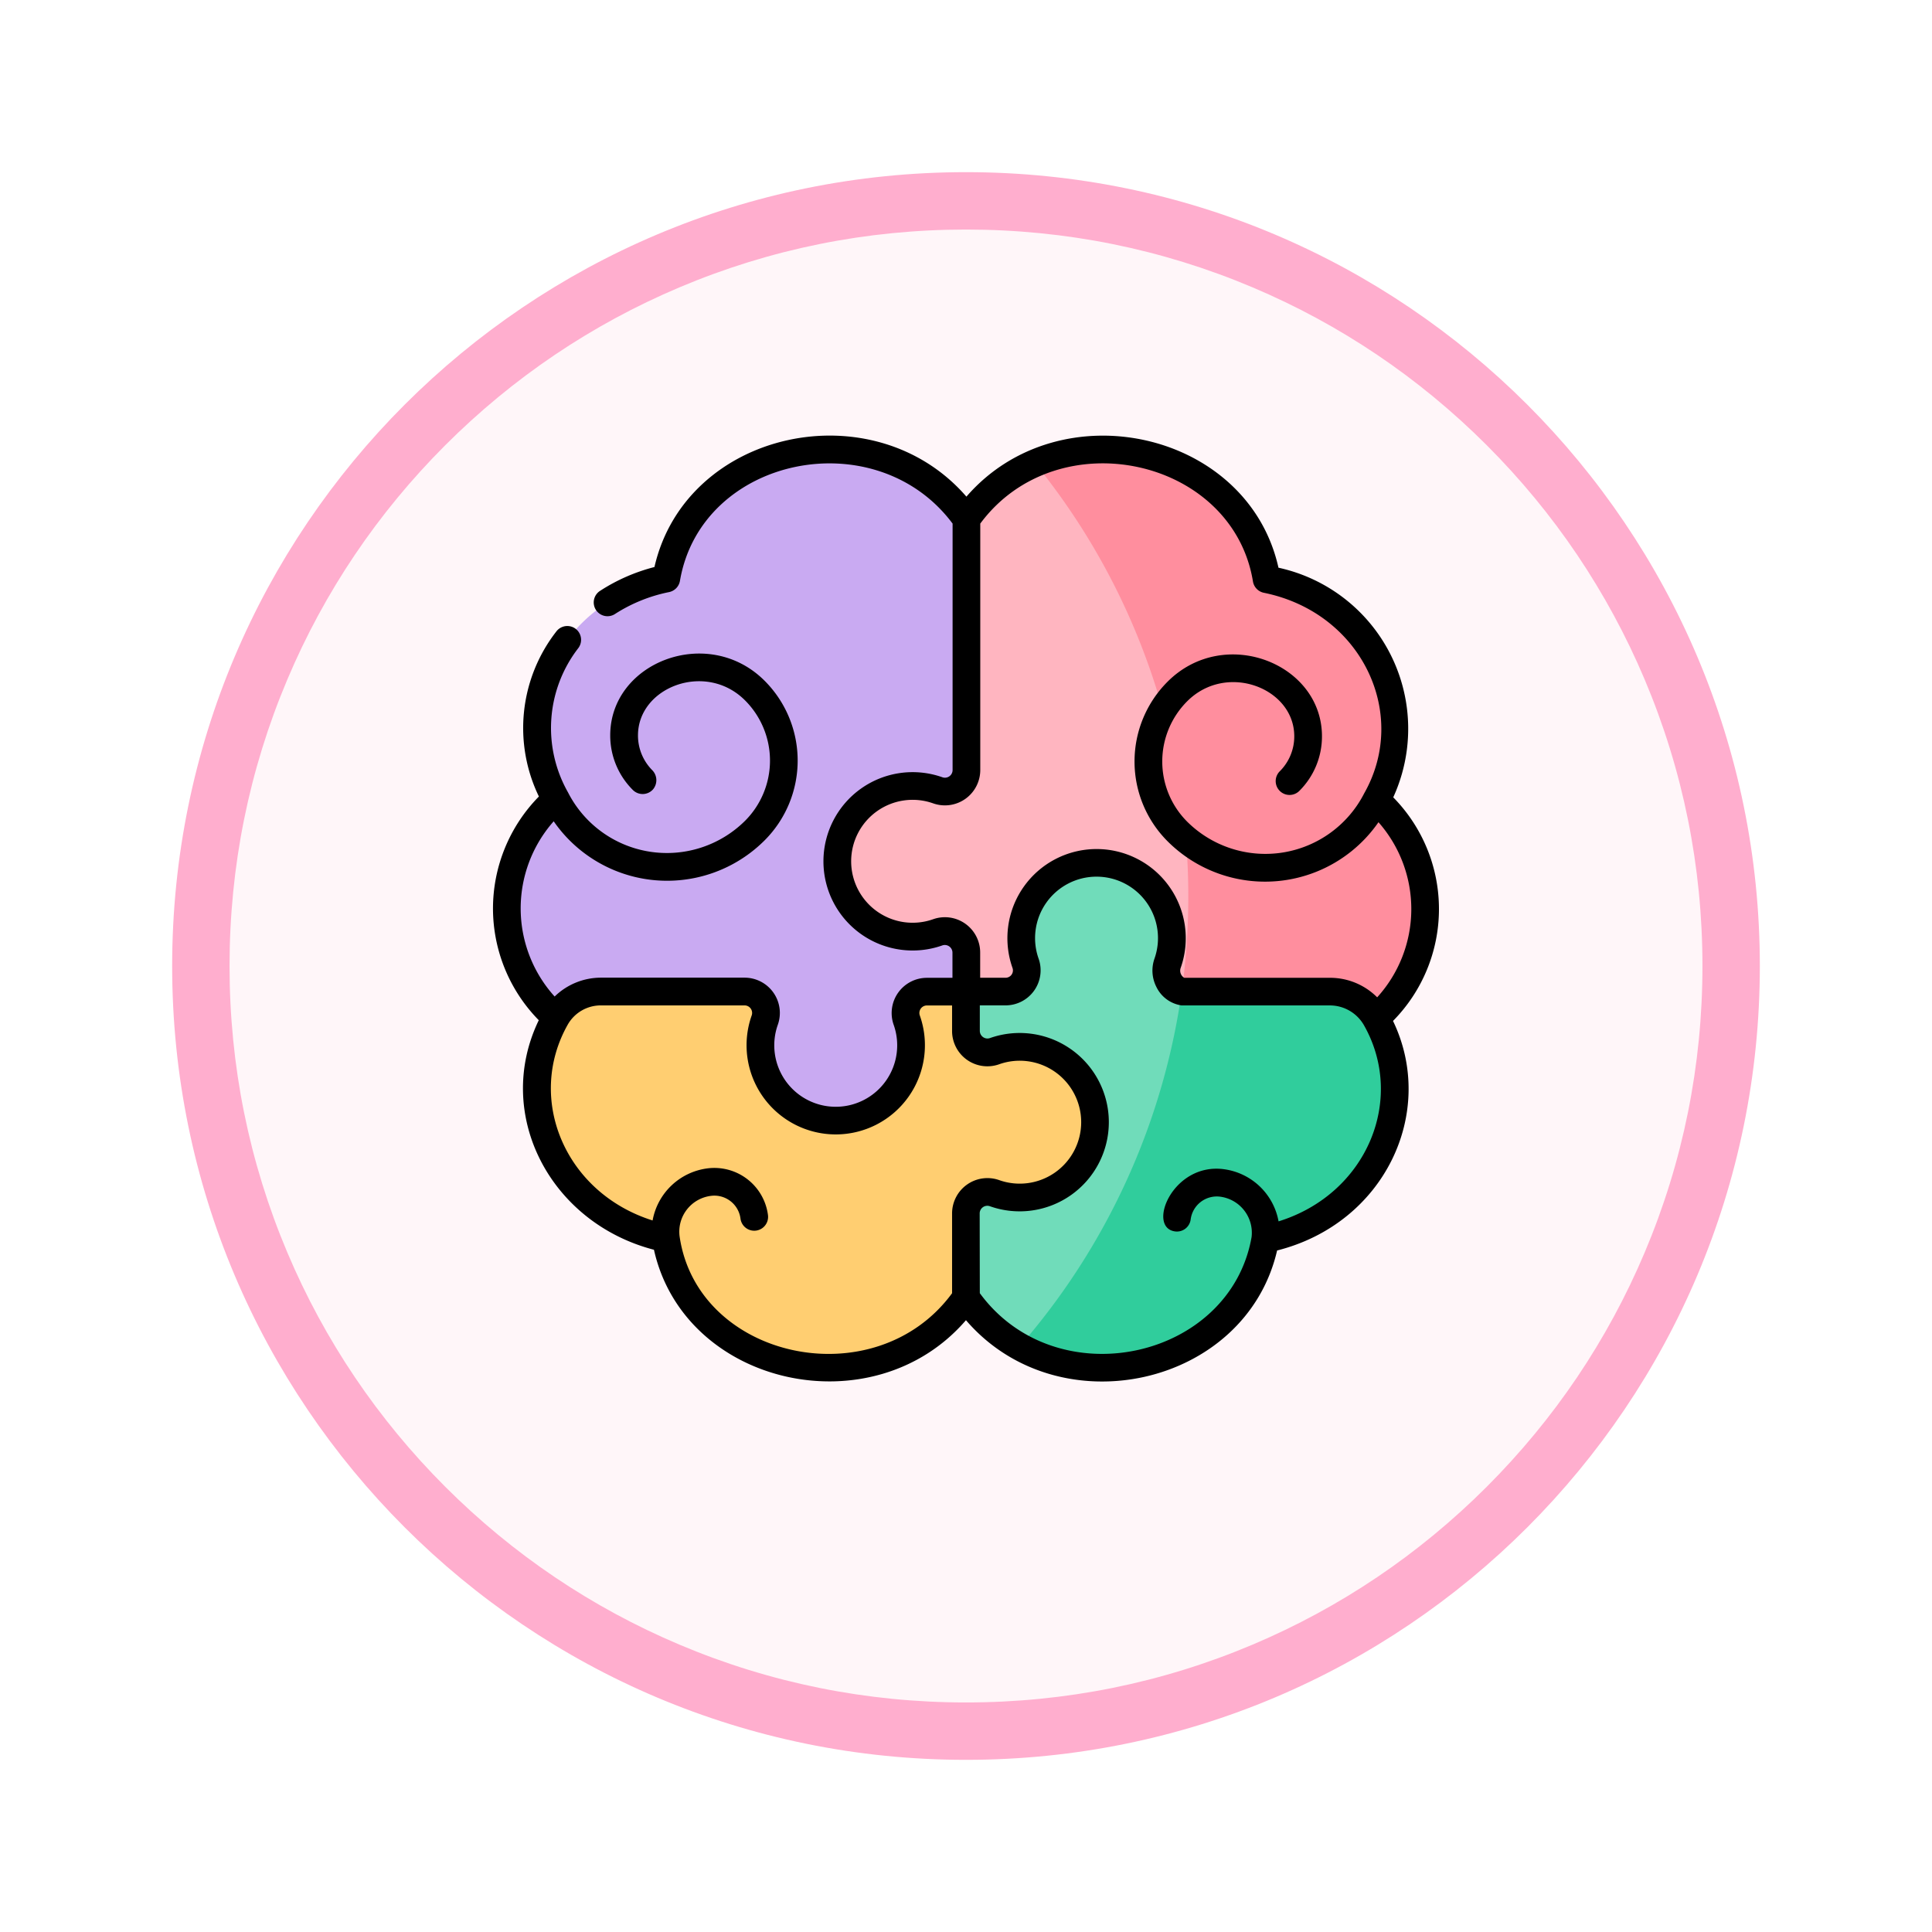 <svg xmlns="http://www.w3.org/2000/svg" xmlns:xlink="http://www.w3.org/1999/xlink" width="101" height="101" viewBox="0 0 101 101">
  <defs>
    <filter id="Path_982547" x="0" y="0" width="101" height="101" filterUnits="userSpaceOnUse">
      <feOffset dy="3" input="SourceAlpha"/>
      <feGaussianBlur stdDeviation="3" result="blur"/>
      <feFlood flood-opacity="0.161"/>
      <feComposite operator="in" in2="blur"/>
      <feComposite in="SourceGraphic"/>
    </filter>
  </defs>
  <g id="Group_1154135" data-name="Group 1154135" transform="translate(-1327 -1331)">
    <g id="Group_1153968" data-name="Group 1153968" transform="translate(1336 1337)">
      <g id="Group_1152623" data-name="Group 1152623">
        <g id="Group_1151821" data-name="Group 1151821">
          <g id="Group_1146954" data-name="Group 1146954">
            <g transform="matrix(1, 0, 0, 1, -9, -6)" filter="url(#Path_982547)">
              <g id="Path_982547-2" data-name="Path 982547" transform="translate(9 6)" fill="#fff6f9">
                <path d="M 41.5 81.5 C 36.099 81.5 30.861 80.443 25.931 78.357 C 21.168 76.343 16.89 73.458 13.216 69.784 C 9.542 66.11 6.657 61.832 4.643 57.069 C 2.557 52.139 1.5 46.901 1.5 41.5 C 1.5 36.099 2.557 30.861 4.643 25.931 C 6.657 21.168 9.542 16.89 13.216 13.216 C 16.89 9.542 21.168 6.657 25.931 4.643 C 30.861 2.557 36.099 1.5 41.5 1.5 C 46.901 1.5 52.139 2.557 57.069 4.643 C 61.832 6.657 66.11 9.542 69.784 13.216 C 73.458 16.89 76.343 21.168 78.357 25.931 C 80.443 30.861 81.5 36.099 81.5 41.5 C 81.5 46.901 80.443 52.139 78.357 57.069 C 76.343 61.832 73.458 66.11 69.784 69.784 C 66.11 73.458 61.832 76.343 57.069 78.357 C 52.139 80.443 46.901 81.5 41.5 81.5 Z" stroke="none"/>
                <path d="M 41.5 3 C 36.301 3 31.26 4.018 26.515 6.024 C 21.931 7.963 17.813 10.74 14.276 14.276 C 10.74 17.813 7.963 21.931 6.024 26.515 C 4.018 31.26 3 36.301 3 41.5 C 3 46.699 4.018 51.74 6.024 56.485 C 7.963 61.069 10.74 65.187 14.276 68.724 C 17.813 72.26 21.931 75.037 26.515 76.976 C 31.26 78.982 36.301 80 41.5 80 C 46.699 80 51.74 78.982 56.485 76.976 C 61.069 75.037 65.187 72.26 68.724 68.724 C 72.26 65.187 75.037 61.069 76.976 56.485 C 78.982 51.74 80 46.699 80 41.5 C 80 36.301 78.982 31.26 76.976 26.515 C 75.037 21.931 72.26 17.813 68.724 14.276 C 65.187 10.74 61.069 7.963 56.485 6.024 C 51.74 4.018 46.699 3 41.5 3 M 41.5 0 C 64.42 0 83 18.58 83 41.5 C 83 64.42 64.42 83 41.5 83 C 18.58 83 0 64.42 0 41.5 C 0 18.58 18.58 0 41.5 0 Z" stroke="none" fill="#ffaece"/>
              </g>
            </g>
          </g>
        </g>
      </g>
      <g id="tdah" transform="translate(16.772 16.772)">
        <g id="Group_1153967" data-name="Group 1153967" transform="translate(0.724 0.725)">
          <path id="Path_989321" data-name="Path 989321" d="M218.322,25.792c-2.642-4.656.234-10.4,5.769-11.54,1.232-7.221,11.386-9.248,15.691-3.1h3.864V44.178H222.68l-4.361-6.97A7.633,7.633,0,0,1,218.322,25.792Z" transform="translate(-215.756 -7.506)" fill="#c9aaf2"/>
          <g id="Group_1153965" data-name="Group 1153965" transform="translate(17.278 0.001)">
            <path id="Path_989322" data-name="Path 989322" d="M33.976,35.456a3.944,3.944,0,0,1,5.243-3.433,1.123,1.123,0,0,0,1.5-1.061V17.846A8.383,8.383,0,0,1,44.3,14.92h4.038l13.8,17.613L57.294,42.547,49.006,46.41l-8.3-3.864v-2.04a1.118,1.118,0,0,0-1.487-1.062,3.94,3.94,0,0,1-5.246-3.989Z" transform="translate(-33.966 -14.205)" fill="#ffb5c0"/>
            <path id="Path_989323" data-name="Path 989323" d="M7.522,8.233c4.826-2.07,11.189.476,12.105,6.066,5.558,1.129,8.354,6.937,5.734,11.547a7.63,7.63,0,0,1-.016,11.408L15.192,35.859a36.349,36.349,0,0,0,.221-7.966A5.194,5.194,0,0,1,14.2,21.14,35.719,35.719,0,0,0,7.522,8.233Z" transform="translate(2.812 -7.518)" fill="#ff8e9e"/>
          </g>
          <g id="Group_1153966" data-name="Group 1153966" transform="translate(20.138 21.613)">
            <path id="Path_989324" data-name="Path 989324" d="M143.132,237.983h2.04a1.108,1.108,0,0,0,1.062-1.474,3.938,3.938,0,1,1,7.422,0,1.152,1.152,0,0,0,.737,1.477V256.55h-8.487a8.321,8.321,0,0,1-2.792-2.561l-3.864-6.34Z" transform="translate(-139.25 -231.253)" fill="#70dcba"/>
            <path id="Path_989325" data-name="Path 989325" d="M42.559,302.321c2.625,4.641-.219,10.413-5.785,11.547-1.016,5.869-8,8.334-12.856,5.625a35.851,35.851,0,0,0,8.487-18.567h7.767a2.768,2.768,0,0,1,2.387,1.394Z" transform="translate(-17.262 -294.197)" fill="#30cd9c"/>
          </g>
          <path id="Path_989326" data-name="Path 989326" d="M187.144,302.286l.008-.015a2.7,2.7,0,0,1,2.359-1.344H197a1.118,1.118,0,0,1,1.061,1.49,3.938,3.938,0,1,0,7.422,0,1.118,1.118,0,0,1,1.062-1.487H208.6l-.019,2.053a1.123,1.123,0,0,0,1.494,1.062,3.938,3.938,0,1,1,0,7.422,1.123,1.123,0,0,0-1.5,1.061v4.408c-4.317,6.208-14.507,4.062-15.69-3.105-5.52-1.148-8.391-6.886-5.75-11.542Z" transform="translate(-184.582 -272.585)" fill="#ffce71"/>
        </g>
        <path id="Path_989327" data-name="Path 989327" d="M0,24.724a8.357,8.357,0,0,1,2.4-5.856,8.215,8.215,0,0,1,.912-8.629.72.72,0,1,1,1.147.872,6.824,6.824,0,0,0-.537,7.541,5.8,5.8,0,0,0,9.253,1.488,4.452,4.452,0,0,0,0-6.3c-2.054-2.054-5.595-.693-5.595,1.832a2.573,2.573,0,0,0,.739,1.812A.747.747,0,0,1,8.361,18.5a.725.725,0,0,1-1.049.026,4.012,4.012,0,0,1-1.183-2.856c0-3.833,5.121-5.8,8.068-2.856a5.9,5.9,0,0,1,0,8.349,7.208,7.208,0,0,1-11.023-1,6.868,6.868,0,0,0,.049,9.161,3.469,3.469,0,0,1,2.43-.986h7.493A1.844,1.844,0,0,1,14.89,30.8a3.213,3.213,0,1,0,6.056,0,1.843,1.843,0,0,1,1.744-2.454h1.33V27.028a.4.4,0,0,0-.522-.379,4.662,4.662,0,1,1,0-8.786.4.4,0,0,0,.529-.378V4.6C20.013-.782,10.885,1.078,9.774,7.593a.724.724,0,0,1-.568.588A8.219,8.219,0,0,0,6.4,9.312a.72.72,0,1,1-.787-1.205A9.587,9.587,0,0,1,8.441,6.871C10.076-.286,19.888-2.417,24.75,3.191,29.625-2.437,39.469-.252,41.063,6.906a8.616,8.616,0,0,1,6,12.005A8.326,8.326,0,0,1,47.051,30.6c2.293,4.76-.419,10.574-6.059,12-1.644,7.106-11.414,9.29-16.266,3.644C19.87,51.886,10.012,49.7,8.415,42.562c-5.448-1.419-8.389-7.1-6.021-12A8.342,8.342,0,0,1,0,24.724Zm46.291-4.513a7.209,7.209,0,0,1-11.022,1,5.9,5.9,0,0,1,0-8.349c2.957-2.956,8.068-.962,8.068,2.856a4.012,4.012,0,0,1-1.183,2.856.724.724,0,0,1-1.024-1.024,2.573,2.573,0,0,0,.759-1.832c0-2.526-3.542-3.884-5.595-1.832a4.452,4.452,0,0,0,0,6.3,5.8,5.8,0,0,0,9.252-1.487C47.9,14.55,45.422,9.257,40.3,8.217a.724.724,0,0,1-.571-.593C38.665,1.152,29.505-.839,25.474,4.6V17.483a1.848,1.848,0,0,1-2.462,1.743,3.213,3.213,0,1,0,0,6.056,1.845,1.845,0,0,1,2.457,1.749v1.311h1.313a.384.384,0,0,0,.379-.507,4.662,4.662,0,1,1,8.787,0,.435.435,0,0,0,.189.51H43.77a3.474,3.474,0,0,1,2.453,1.021A6.862,6.862,0,0,0,46.291,20.211ZM25.45,44.832c4.007,5.463,13.078,3.478,14.207-2.931a1.9,1.9,0,0,0-1.646-2.114,1.378,1.378,0,0,0-1.538,1.19.724.724,0,0,1-.81.627c-1.5-.191-.146-3.6,2.532-3.255a3.355,3.355,0,0,1,2.873,2.729c4.635-1.439,6.658-6.4,4.46-10.261a2.056,2.056,0,0,0-1.757-1.028H36a1.74,1.74,0,0,1-1.32-.968,1.88,1.88,0,0,1-.1-1.476,3.213,3.213,0,1,0-6.056,0,1.832,1.832,0,0,1-1.744,2.441h-1.33V31.12a.4.4,0,0,0,.522.379,4.662,4.662,0,1,1,0,8.786.4.4,0,0,0-.529.378Zm-17.106-3.8a3.348,3.348,0,0,1,2.873-2.725,2.827,2.827,0,0,1,3.159,2.444.724.724,0,0,1-1.437.183,1.377,1.377,0,0,0-1.538-1.19,1.888,1.888,0,0,0-1.646,2.115C10.688,48.314,19.984,50.3,24,44.835V40.664a1.848,1.848,0,0,1,2.462-1.743,3.213,3.213,0,1,0,0-6.056A1.845,1.845,0,0,1,24,31.115V29.791H22.691a.393.393,0,0,0-.379.52,4.662,4.662,0,1,1-8.787,0,.394.394,0,0,0-.378-.523H5.654a1.986,1.986,0,0,0-1.738.991c-2.205,3.889-.158,8.806,4.428,10.252Z" transform="translate(0 0)"/>
      </g>
    </g>
  </g>
</svg>
